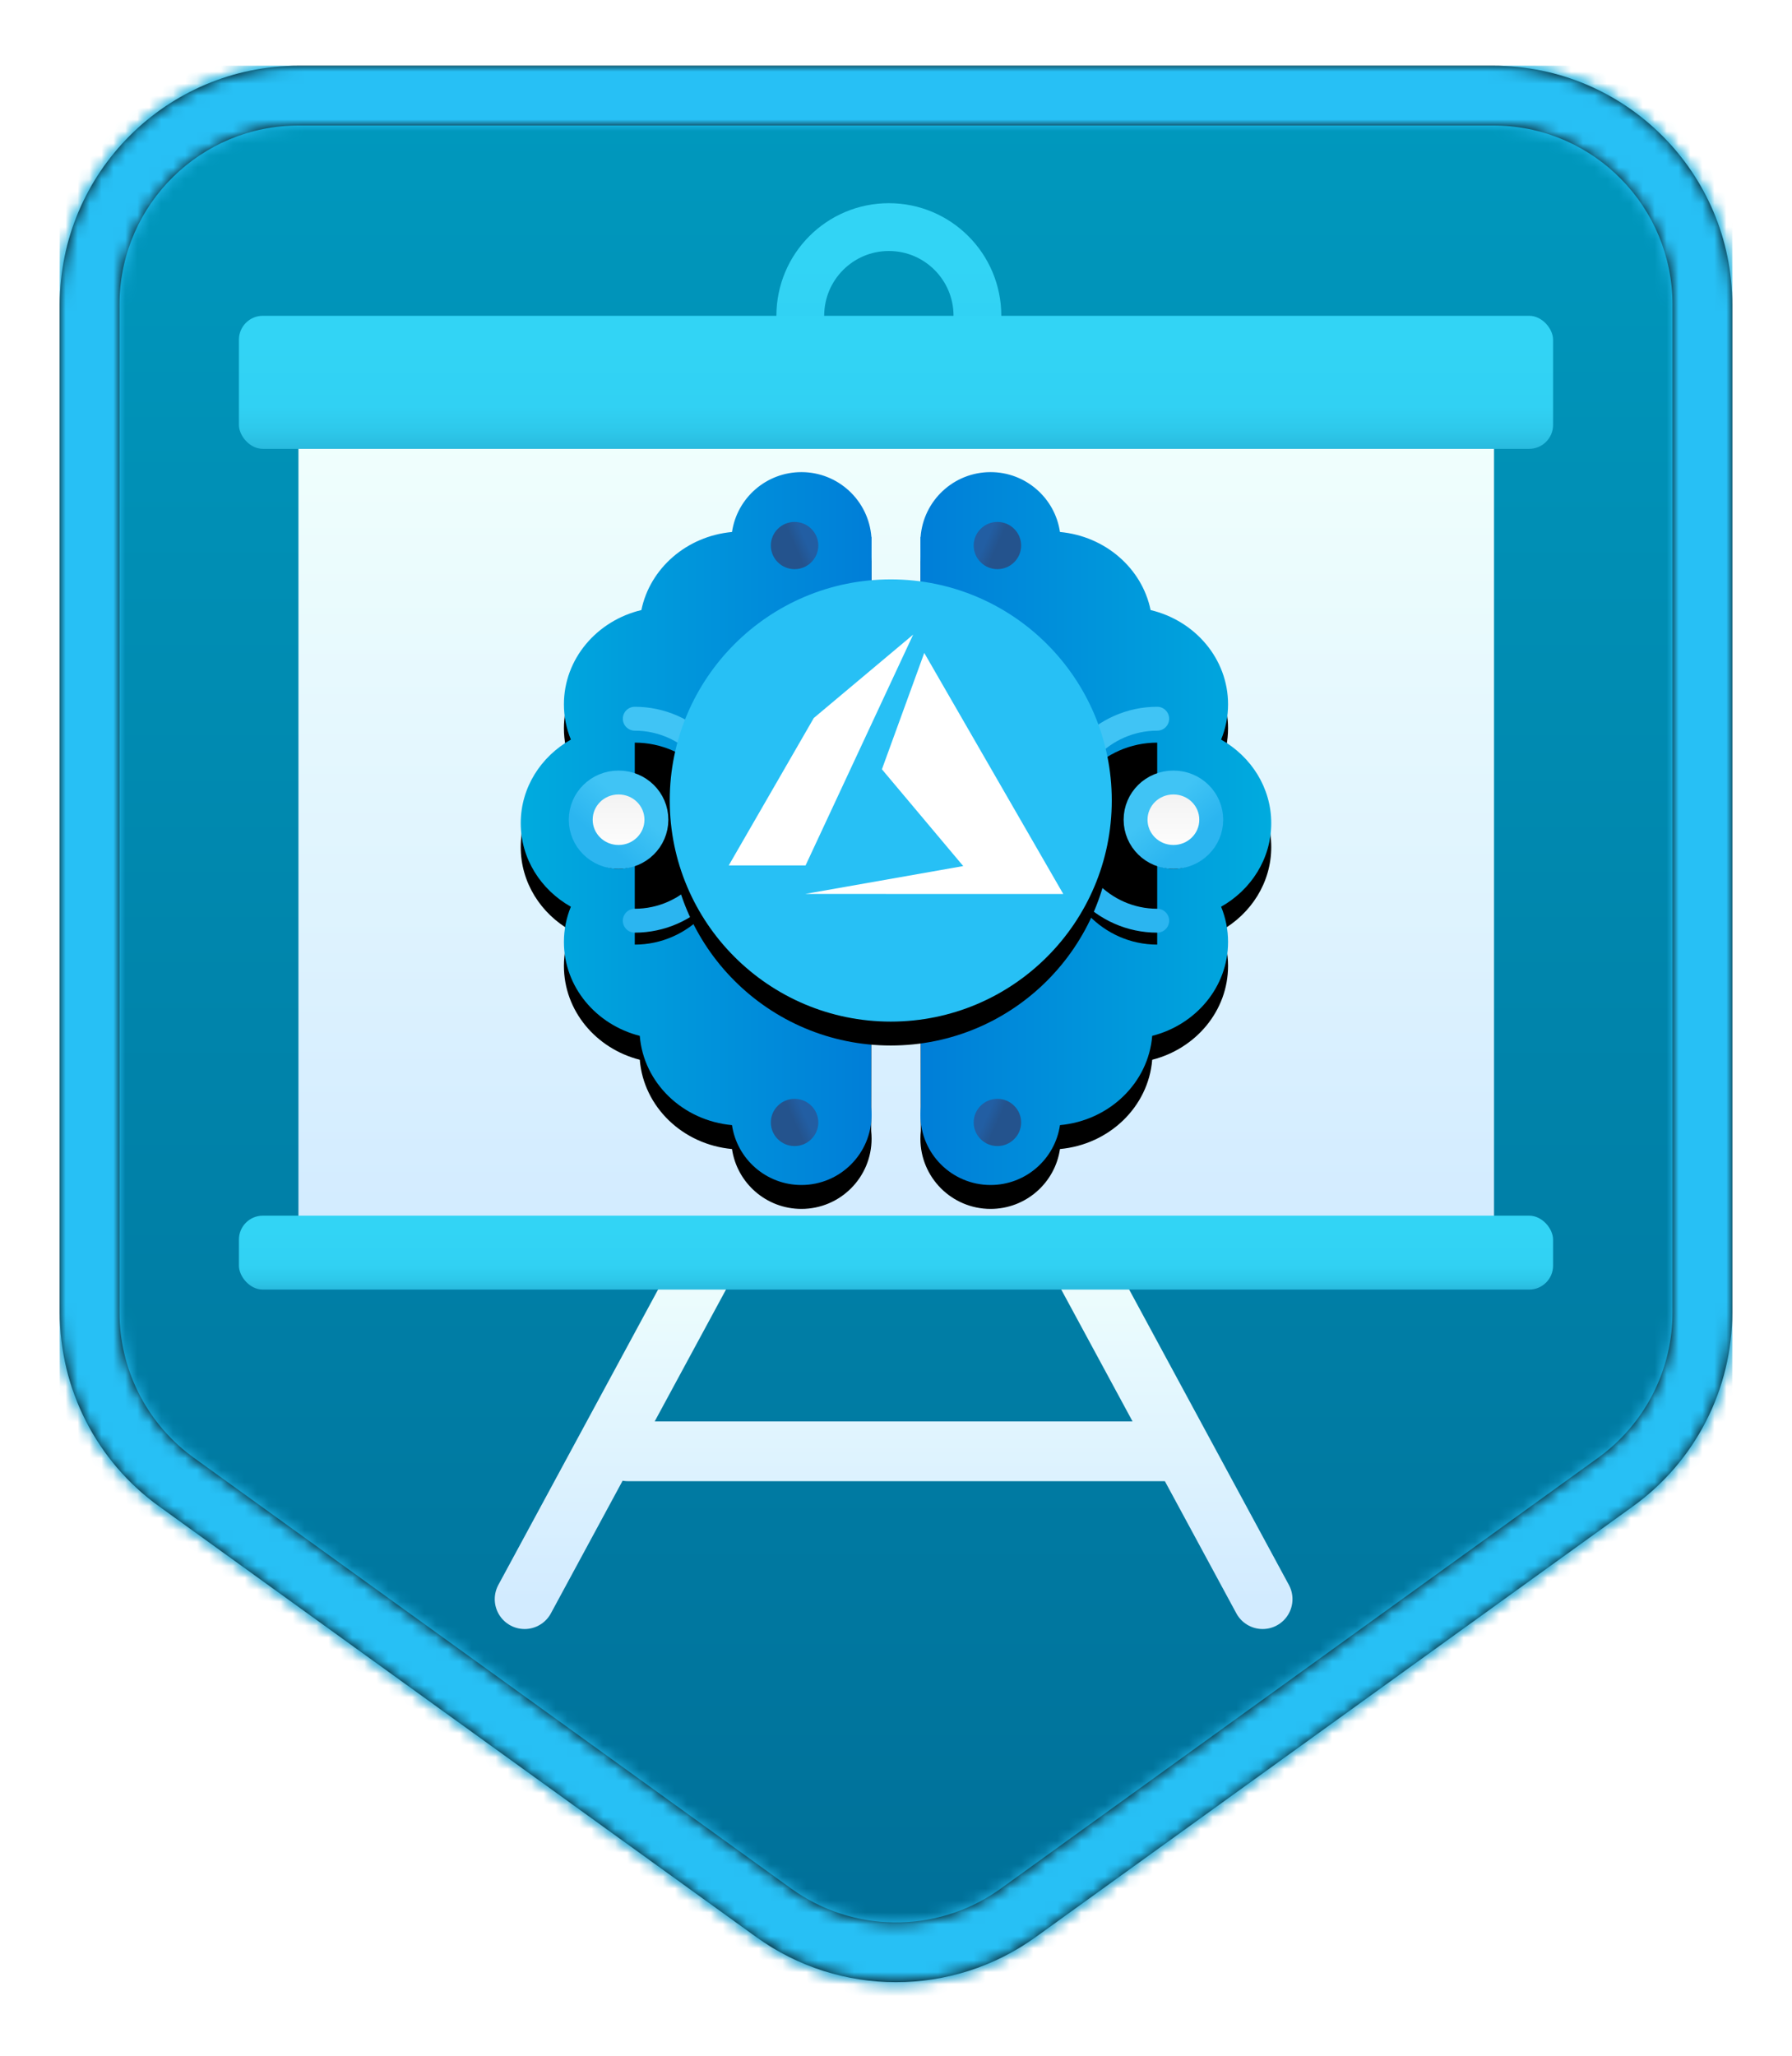 <?xml version="1.0" encoding="UTF-8"?>
<svg width="150px" height="172px" viewBox="0 0 150 172" version="1.1" xmlns="http://www.w3.org/2000/svg" xmlns:xlink="http://www.w3.org/1999/xlink">
    <title>Get started with artificial intelligence on Azure/get-started-with-artificial-intelligence-on-azure</title>
    <defs>
        <path d="M58.305,156.569 L8.305,120.526 C3.09,116.767 7.89268145e-15,110.731 0,104.302 L0,20 C-1.3527075e-15,8.954 8.954,-5.12616439e-14 20,-5.68434189e-14 L120,-5.68434189e-14 C131.046,-5.53197664e-14 140,8.954 140,20 L140,104.302 C140,110.731 136.91,116.767 131.695,120.526 L81.695,156.569 C74.711,161.604 65.289,161.604 58.305,156.569 Z" id="path-1"></path>
        <linearGradient x1="50%" y1="0.179%" x2="50%" y2="100%" id="linearGradient-3">
            <stop stop-color="#0099BE" offset="0%"></stop>
            <stop stop-color="#006E97" offset="100%"></stop>
        </linearGradient>
        <path d="M120,9.9475983e-14 C131.046,9.9475983e-14 140,8.954 140,20 L140,104.302 C140,110.731 136.91,116.767 131.695,120.526 L81.695,156.569 C74.711,161.604 65.289,161.604 58.305,156.569 L8.305,120.526 C3.09,116.767 0,110.731 0,104.302 L0,20 C0,8.954 8.954,9.9475983e-14 20,9.9475983e-14 L120,9.9475983e-14 Z M120,5 L20,5 C11.821,5 5.17,11.547 5.003,19.686 L5,20 L5,104.302 C5,109 7.2,113.419 10.931,116.25 L11.229,116.47 L61.229,152.513 C66.37,156.219 73.272,156.288 78.479,152.719 L78.772,152.513 L128.771,116.47 C132.582,113.723 134.88,109.355 134.995,104.673 L135,104.302 L135,20 C135,11.821 128.453,5.17 120.314,5.003 L120,5 Z" id="path-4"></path>
        <filter x="-10.9%" y="-12.2%" width="121.8%" height="125.1%" filterUnits="objectBoundingBox" id="filter-6">
            <feOffset dx="0" dy="2" in="SourceAlpha" result="shadowOffsetOuter1"></feOffset>
            <feGaussianBlur stdDeviation="2" in="shadowOffsetOuter1" result="shadowBlurOuter1"></feGaussianBlur>
            <feColorMatrix values="0 0 0 0 0   0 0 0 0 0   0 0 0 0 0  0 0 0 0.1 0" type="matrix" in="shadowBlurOuter1" result="shadowMatrixOuter1"></feColorMatrix>
            <feMerge>
                <feMergeNode in="shadowMatrixOuter1"></feMergeNode>
                <feMergeNode in="SourceGraphic"></feMergeNode>
            </feMerge>
        </filter>
        <linearGradient x1="49.977%" y1="17.991%" x2="49.977%" y2="124.588%" id="linearGradient-7">
            <stop stop-color="#32D4F5" offset="0%"></stop>
            <stop stop-color="#31D1F3" offset="47%"></stop>
            <stop stop-color="#2EC9EB" offset="63%"></stop>
            <stop stop-color="#29BADE" offset="77%"></stop>
            <stop stop-color="#22A5CB" offset="89%"></stop>
            <stop stop-color="#198AB3" offset="100%"></stop>
            <stop stop-color="#198AB3" offset="100%"></stop>
        </linearGradient>
        <linearGradient x1="50%" y1="100%" x2="50%" y2="0%" id="linearGradient-8">
            <stop stop-color="#D2EBFF" offset="0%"></stop>
            <stop stop-color="#F0FFFD" offset="100%"></stop>
        </linearGradient>
        <linearGradient x1="50%" y1="100%" x2="50%" y2="0%" id="linearGradient-9">
            <stop stop-color="#D2EBFF" offset="0%"></stop>
            <stop stop-color="#F0FFFD" offset="100%"></stop>
        </linearGradient>
        <linearGradient x1="49.977%" y1="17.991%" x2="49.977%" y2="124.588%" id="linearGradient-10">
            <stop stop-color="#32D4F5" offset="0%"></stop>
            <stop stop-color="#31D1F3" offset="47%"></stop>
            <stop stop-color="#2EC9EB" offset="63%"></stop>
            <stop stop-color="#29BADE" offset="77%"></stop>
            <stop stop-color="#22A5CB" offset="89%"></stop>
            <stop stop-color="#198AB3" offset="100%"></stop>
            <stop stop-color="#198AB3" offset="100%"></stop>
        </linearGradient>
        <linearGradient x1="49.977%" y1="17.991%" x2="49.977%" y2="124.588%" id="linearGradient-11">
            <stop stop-color="#32D4F5" offset="0%"></stop>
            <stop stop-color="#31D1F3" offset="47%"></stop>
            <stop stop-color="#2EC9EB" offset="63%"></stop>
            <stop stop-color="#29BADE" offset="77%"></stop>
            <stop stop-color="#22A5CB" offset="89%"></stop>
            <stop stop-color="#198AB3" offset="100%"></stop>
            <stop stop-color="#198AB3" offset="100%"></stop>
        </linearGradient>
        <filter x="-37.1%" y="-19.6%" width="176.5%" height="142.4%" filterUnits="objectBoundingBox" id="filter-12">
            <feOffset dx="0" dy="2" in="SourceAlpha" result="shadowOffsetOuter1"></feOffset>
            <feGaussianBlur stdDeviation="2" in="shadowOffsetOuter1" result="shadowBlurOuter1"></feGaussianBlur>
            <feColorMatrix values="0 0 0 0 0   0 0 0 0 0   0 0 0 0 0  0 0 0 0.1 0" type="matrix" in="shadowBlurOuter1" result="shadowMatrixOuter1"></feColorMatrix>
            <feMerge>
                <feMergeNode in="shadowMatrixOuter1"></feMergeNode>
                <feMergeNode in="SourceGraphic"></feMergeNode>
            </feMerge>
        </filter>
        <linearGradient x1="50%" y1="5.51438126e-05%" x2="50%" y2="100%" id="linearGradient-13">
            <stop stop-color="#00ABDE" offset="0%"></stop>
            <stop stop-color="#007ED8" offset="100%"></stop>
        </linearGradient>
        <path d="M38.63,44.716 L-8.592,44.68 C-8.807,44.703 -9.026,44.716 -9.247,44.716 C-12.491,44.716 -15.121,42.086 -15.121,38.842 C-15.121,35.892 -12.946,33.45 -10.112,33.032 C-9.733,28.902 -6.579,25.629 -2.643,25.313 C-1.712,21.655 1.452,18.963 5.212,18.963 C6.252,18.963 7.247,19.169 8.161,19.544 C9.579,17.032 12.18,15.348 15.153,15.348 C18.126,15.348 20.727,17.032 22.146,19.545 C23.059,19.169 24.054,18.963 25.094,18.963 C28.9,18.963 32.095,21.721 32.983,25.447 C36.473,26.163 39.166,29.236 39.515,33.033 C42.349,33.45 44.524,35.892 44.524,38.842 C44.524,41.935 42.134,44.469 39.1,44.699 L39.102,44.716 L38.63,44.716 L38.63,44.716 Z" id="path-14"></path>
        <filter x="-5.0%" y="-3.4%" width="106.7%" height="106.8%" filterUnits="objectBoundingBox" id="filter-15">
            <feOffset dx="-2" dy="0" in="SourceAlpha" result="shadowOffsetOuter1"></feOffset>
            <feColorMatrix values="0 0 0 0 0   0 0 0 0 0   0 0 0 0 0  0 0 0 0.1 0" type="matrix" in="shadowOffsetOuter1"></feColorMatrix>
        </filter>
        <linearGradient x1="51.729%" y1="24.438%" x2="42.771%" y2="71.213%" id="linearGradient-16">
            <stop stop-color="#40C4F5" offset="0%"></stop>
            <stop stop-color="#2BB5F0" offset="100%"></stop>
        </linearGradient>
        <path d="M4.523,7.818 C9.02,7.818 12.666,11.601 12.666,16.268 C12.666,20.934 9.02,24.717 4.523,24.717" id="path-17"></path>
        <filter x="-18.4%" y="-8.9%" width="136.8%" height="123.7%" filterUnits="objectBoundingBox" id="filter-18">
            <feMorphology radius="1" operator="dilate" in="SourceAlpha" result="shadowSpreadOuter1"></feMorphology>
            <feOffset dx="0" dy="1" in="shadowSpreadOuter1" result="shadowOffsetOuter1"></feOffset>
            <feMorphology radius="1" operator="erode" in="SourceAlpha" result="shadowInner"></feMorphology>
            <feOffset dx="0" dy="1" in="shadowInner" result="shadowInner"></feOffset>
            <feComposite in="shadowOffsetOuter1" in2="shadowInner" operator="out" result="shadowOffsetOuter1"></feComposite>
            <feColorMatrix values="0 0 0 0 0   0 0 0 0 0   0 0 0 0 0  0 0 0 0.1 0" type="matrix" in="shadowOffsetOuter1"></feColorMatrix>
        </filter>
        <linearGradient x1="57.447%" y1="49.932%" x2="18.862%" y2="50.057%" id="linearGradient-19">
            <stop stop-color="#40C4F5" offset="0%"></stop>
            <stop stop-color="#2BB5F0" offset="100%"></stop>
        </linearGradient>
        <path d="M6.333,16.268 L24.244,16.268" id="path-20"></path>
        <filter x="-8.4%" y="-111.9%" width="116.7%" height="431.6%" filterUnits="objectBoundingBox" id="filter-21">
            <feMorphology radius="1" operator="dilate" in="SourceAlpha" result="shadowSpreadOuter1"></feMorphology>
            <feOffset dx="0" dy="1" in="shadowSpreadOuter1" result="shadowOffsetOuter1"></feOffset>
            <feMorphology radius="1" operator="erode" in="SourceAlpha" result="shadowInner"></feMorphology>
            <feOffset dx="0" dy="1" in="shadowInner" result="shadowInner"></feOffset>
            <feComposite in="shadowOffsetOuter1" in2="shadowInner" operator="out" result="shadowOffsetOuter1"></feComposite>
            <feColorMatrix values="0 0 0 0 0   0 0 0 0 0   0 0 0 0 0  0 0 0 0.1 0" type="matrix" in="shadowOffsetOuter1"></feColorMatrix>
        </filter>
        <linearGradient x1="50%" y1="-9.939%" x2="50%" y2="100%" id="linearGradient-22">
            <stop stop-color="#EFEFEF" offset="0%"></stop>
            <stop stop-color="#FFFFFF" offset="100%"></stop>
        </linearGradient>
        <linearGradient x1="57.447%" y1="25.295%" x2="18.862%" y2="70.502%" id="linearGradient-23">
            <stop stop-color="#40C4F5" offset="0%"></stop>
            <stop stop-color="#2BB5F0" offset="100%"></stop>
        </linearGradient>
        <path d="M6.333,16.268 C6.333,17.986 4.924,19.381 3.166,19.381 C1.409,19.381 0,17.986 0,16.268 C0,14.548 1.409,13.155 3.166,13.155 C4.924,13.155 6.333,14.548 6.333,16.268" id="path-24"></path>
        <filter x="-23.7%" y="-24.1%" width="147.4%" height="164.2%" filterUnits="objectBoundingBox" id="filter-25">
            <feMorphology radius="1" operator="dilate" in="SourceAlpha" result="shadowSpreadOuter1"></feMorphology>
            <feOffset dx="0" dy="1" in="shadowSpreadOuter1" result="shadowOffsetOuter1"></feOffset>
            <feComposite in="shadowOffsetOuter1" in2="SourceAlpha" operator="out" result="shadowOffsetOuter1"></feComposite>
            <feColorMatrix values="0 0 0 0 0   0 0 0 0 0   0 0 0 0 0  0 0 0 0.1 0" type="matrix" in="shadowOffsetOuter1"></feColorMatrix>
        </filter>
        <linearGradient x1="57.447%" y1="48.141%" x2="18.862%" y2="51.543%" id="linearGradient-26">
            <stop stop-color="#40C4F5" offset="0%"></stop>
            <stop stop-color="#2BB5F0" offset="100%"></stop>
        </linearGradient>
        <path d="M20.808,8.513 L24.244,8.513" id="path-27"></path>
        <filter x="-43.7%" y="-111.9%" width="187.3%" height="431.6%" filterUnits="objectBoundingBox" id="filter-28">
            <feMorphology radius="1" operator="dilate" in="SourceAlpha" result="shadowSpreadOuter1"></feMorphology>
            <feOffset dx="0" dy="1" in="shadowSpreadOuter1" result="shadowOffsetOuter1"></feOffset>
            <feMorphology radius="1" operator="erode" in="SourceAlpha" result="shadowInner"></feMorphology>
            <feOffset dx="0" dy="1" in="shadowInner" result="shadowInner"></feOffset>
            <feComposite in="shadowOffsetOuter1" in2="shadowInner" operator="out" result="shadowOffsetOuter1"></feComposite>
            <feColorMatrix values="0 0 0 0 0   0 0 0 0 0   0 0 0 0 0  0 0 0 0.1 0" type="matrix" in="shadowOffsetOuter1"></feColorMatrix>
        </filter>
        <linearGradient x1="57.447%" y1="48.18%" x2="18.862%" y2="51.511%" id="linearGradient-29">
            <stop stop-color="#40C4F5" offset="0%"></stop>
            <stop stop-color="#2BB5F0" offset="100%"></stop>
        </linearGradient>
        <path d="M20.808,23.895 L24.281,23.895" id="path-30"></path>
        <filter x="-43.2%" y="-219.8%" width="186.4%" height="431.6%" filterUnits="objectBoundingBox" id="filter-31">
            <feMorphology radius="1" operator="dilate" in="SourceAlpha" result="shadowSpreadOuter1"></feMorphology>
            <feOffset dx="0" dy="-1" in="shadowSpreadOuter1" result="shadowOffsetOuter1"></feOffset>
            <feMorphology radius="1" operator="erode" in="SourceAlpha" result="shadowInner"></feMorphology>
            <feOffset dx="0" dy="-1" in="shadowInner" result="shadowInner"></feOffset>
            <feComposite in="shadowOffsetOuter1" in2="shadowInner" operator="out" result="shadowOffsetOuter1"></feComposite>
            <feColorMatrix values="0 0 0 0 0   0 0 0 0 0   0 0 0 0 0  0 0 0 0.1 0" type="matrix" in="shadowOffsetOuter1"></feColorMatrix>
        </filter>
        <path d="M20.808,8.263 C20.808,9.981 19.399,11.376 17.642,11.376 C15.884,11.376 14.475,9.981 14.475,8.263 C14.475,6.543 15.884,5.15 17.642,5.15 C19.399,5.15 20.808,6.543 20.808,8.263" id="path-32"></path>
        <filter x="-23.7%" y="-24.1%" width="147.4%" height="164.2%" filterUnits="objectBoundingBox" id="filter-33">
            <feMorphology radius="1" operator="dilate" in="SourceAlpha" result="shadowSpreadOuter1"></feMorphology>
            <feOffset dx="0" dy="1" in="shadowSpreadOuter1" result="shadowOffsetOuter1"></feOffset>
            <feComposite in="shadowOffsetOuter1" in2="SourceAlpha" operator="out" result="shadowOffsetOuter1"></feComposite>
            <feColorMatrix values="0 0 0 0 0   0 0 0 0 0   0 0 0 0 0  0 0 0 0.1 0" type="matrix" in="shadowOffsetOuter1"></feColorMatrix>
        </filter>
        <path d="M20.808,24.272 C20.808,25.991 19.399,27.385 17.642,27.385 C15.884,27.385 14.475,25.991 14.475,24.272 C14.475,22.553 15.884,21.159 17.642,21.159 C19.399,21.159 20.808,22.553 20.808,24.272" id="path-34"></path>
        <filter x="-23.7%" y="-24.1%" width="147.4%" height="164.2%" filterUnits="objectBoundingBox" id="filter-35">
            <feMorphology radius="1" operator="dilate" in="SourceAlpha" result="shadowSpreadOuter1"></feMorphology>
            <feOffset dx="0" dy="1" in="shadowSpreadOuter1" result="shadowOffsetOuter1"></feOffset>
            <feComposite in="shadowOffsetOuter1" in2="SourceAlpha" operator="out" result="shadowOffsetOuter1"></feComposite>
            <feColorMatrix values="0 0 0 0 0   0 0 0 0 0   0 0 0 0 0  0 0 0 0.1 0" type="matrix" in="shadowOffsetOuter1"></feColorMatrix>
        </filter>
        <linearGradient x1="50%" y1="50%" x2="73.502%" y2="39.47%" id="linearGradient-36">
            <stop stop-color="#24538D" offset="0%"></stop>
            <stop stop-color="#225EA3" offset="100%"></stop>
        </linearGradient>
        <filter x="-37.1%" y="-19.6%" width="176.5%" height="142.4%" filterUnits="objectBoundingBox" id="filter-37">
            <feOffset dx="0" dy="2" in="SourceAlpha" result="shadowOffsetOuter1"></feOffset>
            <feGaussianBlur stdDeviation="2" in="shadowOffsetOuter1" result="shadowBlurOuter1"></feGaussianBlur>
            <feColorMatrix values="0 0 0 0 0   0 0 0 0 0   0 0 0 0 0  0 0 0 0.1 0" type="matrix" in="shadowBlurOuter1" result="shadowMatrixOuter1"></feColorMatrix>
            <feMerge>
                <feMergeNode in="shadowMatrixOuter1"></feMergeNode>
                <feMergeNode in="SourceGraphic"></feMergeNode>
            </feMerge>
        </filter>
        <path d="M38.63,44.716 L-8.592,44.68 C-8.807,44.703 -9.026,44.716 -9.247,44.716 C-12.491,44.716 -15.121,42.086 -15.121,38.842 C-15.121,35.892 -12.946,33.45 -10.112,33.032 C-9.733,28.902 -6.579,25.629 -2.643,25.313 C-1.712,21.655 1.452,18.963 5.212,18.963 C6.252,18.963 7.247,19.169 8.161,19.544 C9.579,17.032 12.18,15.348 15.153,15.348 C18.126,15.348 20.727,17.032 22.146,19.545 C23.059,19.169 24.054,18.963 25.094,18.963 C28.9,18.963 32.095,21.721 32.983,25.447 C36.473,26.163 39.166,29.236 39.515,33.033 C42.349,33.45 44.524,35.892 44.524,38.842 C44.524,41.935 42.134,44.469 39.1,44.699 L39.102,44.716 L38.63,44.716 L38.63,44.716 Z" id="path-38"></path>
        <filter x="-5.0%" y="-3.4%" width="106.7%" height="106.8%" filterUnits="objectBoundingBox" id="filter-39">
            <feOffset dx="-2" dy="0" in="SourceAlpha" result="shadowOffsetOuter1"></feOffset>
            <feColorMatrix values="0 0 0 0 0   0 0 0 0 0   0 0 0 0 0  0 0 0 0.1 0" type="matrix" in="shadowOffsetOuter1"></feColorMatrix>
        </filter>
        <path d="M4.523,7.818 C9.02,7.818 12.666,11.601 12.666,16.268 C12.666,20.934 9.02,24.717 4.523,24.717" id="path-40"></path>
        <filter x="-18.4%" y="-8.9%" width="136.8%" height="123.7%" filterUnits="objectBoundingBox" id="filter-41">
            <feMorphology radius="1" operator="dilate" in="SourceAlpha" result="shadowSpreadOuter1"></feMorphology>
            <feOffset dx="0" dy="1" in="shadowSpreadOuter1" result="shadowOffsetOuter1"></feOffset>
            <feMorphology radius="1" operator="erode" in="SourceAlpha" result="shadowInner"></feMorphology>
            <feOffset dx="0" dy="1" in="shadowInner" result="shadowInner"></feOffset>
            <feComposite in="shadowOffsetOuter1" in2="shadowInner" operator="out" result="shadowOffsetOuter1"></feComposite>
            <feColorMatrix values="0 0 0 0 0   0 0 0 0 0   0 0 0 0 0  0 0 0 0.1 0" type="matrix" in="shadowOffsetOuter1"></feColorMatrix>
        </filter>
        <path d="M6.333,16.268 L24.244,16.268" id="path-42"></path>
        <filter x="-8.4%" y="-111.9%" width="116.7%" height="431.6%" filterUnits="objectBoundingBox" id="filter-43">
            <feMorphology radius="1" operator="dilate" in="SourceAlpha" result="shadowSpreadOuter1"></feMorphology>
            <feOffset dx="0" dy="1" in="shadowSpreadOuter1" result="shadowOffsetOuter1"></feOffset>
            <feMorphology radius="1" operator="erode" in="SourceAlpha" result="shadowInner"></feMorphology>
            <feOffset dx="0" dy="1" in="shadowInner" result="shadowInner"></feOffset>
            <feComposite in="shadowOffsetOuter1" in2="shadowInner" operator="out" result="shadowOffsetOuter1"></feComposite>
            <feColorMatrix values="0 0 0 0 0   0 0 0 0 0   0 0 0 0 0  0 0 0 0.1 0" type="matrix" in="shadowOffsetOuter1"></feColorMatrix>
        </filter>
        <path d="M6.333,16.268 C6.333,17.986 4.924,19.381 3.166,19.381 C1.409,19.381 0,17.986 0,16.268 C0,14.548 1.409,13.155 3.166,13.155 C4.924,13.155 6.333,14.548 6.333,16.268" id="path-44"></path>
        <filter x="-23.7%" y="-24.1%" width="147.4%" height="164.2%" filterUnits="objectBoundingBox" id="filter-45">
            <feMorphology radius="1" operator="dilate" in="SourceAlpha" result="shadowSpreadOuter1"></feMorphology>
            <feOffset dx="0" dy="1" in="shadowSpreadOuter1" result="shadowOffsetOuter1"></feOffset>
            <feComposite in="shadowOffsetOuter1" in2="SourceAlpha" operator="out" result="shadowOffsetOuter1"></feComposite>
            <feColorMatrix values="0 0 0 0 0   0 0 0 0 0   0 0 0 0 0  0 0 0 0.1 0" type="matrix" in="shadowOffsetOuter1"></feColorMatrix>
        </filter>
        <path d="M20.808,8.513 L24.244,8.513" id="path-46"></path>
        <filter x="-43.7%" y="-111.9%" width="187.3%" height="431.6%" filterUnits="objectBoundingBox" id="filter-47">
            <feMorphology radius="1" operator="dilate" in="SourceAlpha" result="shadowSpreadOuter1"></feMorphology>
            <feOffset dx="0" dy="1" in="shadowSpreadOuter1" result="shadowOffsetOuter1"></feOffset>
            <feMorphology radius="1" operator="erode" in="SourceAlpha" result="shadowInner"></feMorphology>
            <feOffset dx="0" dy="1" in="shadowInner" result="shadowInner"></feOffset>
            <feComposite in="shadowOffsetOuter1" in2="shadowInner" operator="out" result="shadowOffsetOuter1"></feComposite>
            <feColorMatrix values="0 0 0 0 0   0 0 0 0 0   0 0 0 0 0  0 0 0 0.1 0" type="matrix" in="shadowOffsetOuter1"></feColorMatrix>
        </filter>
        <path d="M20.808,23.895 L24.281,23.895" id="path-48"></path>
        <filter x="-43.2%" y="-219.8%" width="186.4%" height="431.6%" filterUnits="objectBoundingBox" id="filter-49">
            <feMorphology radius="1" operator="dilate" in="SourceAlpha" result="shadowSpreadOuter1"></feMorphology>
            <feOffset dx="0" dy="-1" in="shadowSpreadOuter1" result="shadowOffsetOuter1"></feOffset>
            <feMorphology radius="1" operator="erode" in="SourceAlpha" result="shadowInner"></feMorphology>
            <feOffset dx="0" dy="-1" in="shadowInner" result="shadowInner"></feOffset>
            <feComposite in="shadowOffsetOuter1" in2="shadowInner" operator="out" result="shadowOffsetOuter1"></feComposite>
            <feColorMatrix values="0 0 0 0 0   0 0 0 0 0   0 0 0 0 0  0 0 0 0.1 0" type="matrix" in="shadowOffsetOuter1"></feColorMatrix>
        </filter>
        <path d="M20.808,8.263 C20.808,9.981 19.399,11.376 17.642,11.376 C15.884,11.376 14.475,9.981 14.475,8.263 C14.475,6.543 15.884,5.15 17.642,5.15 C19.399,5.15 20.808,6.543 20.808,8.263" id="path-50"></path>
        <filter x="-23.7%" y="-24.1%" width="147.4%" height="164.2%" filterUnits="objectBoundingBox" id="filter-51">
            <feMorphology radius="1" operator="dilate" in="SourceAlpha" result="shadowSpreadOuter1"></feMorphology>
            <feOffset dx="0" dy="1" in="shadowSpreadOuter1" result="shadowOffsetOuter1"></feOffset>
            <feComposite in="shadowOffsetOuter1" in2="SourceAlpha" operator="out" result="shadowOffsetOuter1"></feComposite>
            <feColorMatrix values="0 0 0 0 0   0 0 0 0 0   0 0 0 0 0  0 0 0 0.1 0" type="matrix" in="shadowOffsetOuter1"></feColorMatrix>
        </filter>
        <path d="M20.808,24.272 C20.808,25.991 19.399,27.385 17.642,27.385 C15.884,27.385 14.475,25.991 14.475,24.272 C14.475,22.553 15.884,21.159 17.642,21.159 C19.399,21.159 20.808,22.553 20.808,24.272" id="path-52"></path>
        <filter x="-23.7%" y="-24.1%" width="147.4%" height="164.2%" filterUnits="objectBoundingBox" id="filter-53">
            <feMorphology radius="1" operator="dilate" in="SourceAlpha" result="shadowSpreadOuter1"></feMorphology>
            <feOffset dx="0" dy="1" in="shadowSpreadOuter1" result="shadowOffsetOuter1"></feOffset>
            <feComposite in="shadowOffsetOuter1" in2="SourceAlpha" operator="out" result="shadowOffsetOuter1"></feComposite>
            <feColorMatrix values="0 0 0 0 0   0 0 0 0 0   0 0 0 0 0  0 0 0 0.1 0" type="matrix" in="shadowOffsetOuter1"></feColorMatrix>
        </filter>
        <circle id="path-54" cx="54.561" cy="49.975" r="18.5"></circle>
        <filter x="-2.7%" y="-2.7%" width="105.4%" height="110.8%" filterUnits="objectBoundingBox" id="filter-55">
            <feOffset dx="0" dy="2" in="SourceAlpha" result="shadowOffsetOuter1"></feOffset>
            <feColorMatrix values="0 0 0 0 0   0 0 0 0 0   0 0 0 0 0  0 0 0 0.1 0" type="matrix" in="shadowOffsetOuter1"></feColorMatrix>
        </filter>
    </defs>
    <g id="Badges" stroke="none" stroke-width="1" fill="none" fill-rule="evenodd">
        <g id="Get-started-with-artificial-intelligence-on-Azure" transform="translate(-135, -42)">
            <g id="Get-started-with-artificial-intelligence-on-Azure/get-started-with-artificial-intelligence-on-azure" transform="translate(155, 59)">
                <g id="Trophy-Plates/Funnel" transform="translate(5, 21)">
                    <g id="BG" transform="translate(-20, -32.5)">
                        <mask id="mask-2" fill="white">
                            <use xlink:href="#path-1"></use>
                        </mask>
                        <path stroke="#FFFFFF" stroke-width="5" d="M120,-2.5 L20,-2.5 C13.787,-2.5 8.162,0.018 4.09,4.09 C0.018,8.162 -2.5,13.787 -2.5,20 L-2.5,104.302 C-2.5,111.534 0.976,118.325 6.843,122.554 L56.843,158.597 C60.772,161.429 65.386,162.845 70,162.845 C74.614,162.845 79.229,161.429 83.157,158.597 L133.157,122.554 C139.024,118.325 142.5,111.534 142.5,104.302 L142.5,20 C142.5,13.787 139.982,8.162 135.91,4.09 C131.838,0.018 126.213,-2.5 120,-2.5 Z"></path>
                        <g id="Colors/Azure/BG-Gradient-4" mask="url(#mask-2)" fill="url(#linearGradient-3)">
                            <rect id="Rectangle" x="0" y="0" width="140" height="165"></rect>
                        </g>
                    </g>
                    <g id="Border" transform="translate(-20, -32.5)">
                        <mask id="mask-5" fill="white">
                            <use xlink:href="#path-4"></use>
                        </mask>
                        <use fill="#000000" fill-rule="nonzero" xlink:href="#path-4"></use>
                        <g id="Colors/Azure/Border" mask="url(#mask-5)" fill="#27C0F5">
                            <g transform="translate(0, 0)" id="Rectangle">
                                <rect x="0" y="0" width="140" height="165"></rect>
                            </g>
                        </g>
                    </g>
                </g>
                <g id="Presentation-" filter="url(#filter-6)">
                    <g id="Group-15">
                        <ellipse id="Oval" stroke="url(#linearGradient-7)" stroke-width="4" cx="54.402" cy="7.422" rx="7.413" ry="7.422"></ellipse>
                        <path d="M23.913,114.796 L39.975,85.109 M85.688,114.796 L69.627,85.109 M32.562,102.427 L78.275,102.427" id="Combined-Shape" stroke="url(#linearGradient-8)" stroke-width="5" stroke-linecap="round"></path>
                        <rect id="Rectangle" fill="url(#linearGradient-9)" x="4.982" y="17.318" width="100.076" height="66.797"></rect>
                        <rect id="Rectangle" fill="url(#linearGradient-10)" x="0" y="7.422" width="110" height="11.133" rx="2"></rect>
                        <rect id="Rectangle" fill="url(#linearGradient-11)" x="0" y="82.712" width="110" height="6.185" rx="2"></rect>
                    </g>
                </g>
                <g id="brain" transform="translate(23.571, 19.419)">
                    <g id="Brain" filter="url(#filter-12)">
                        <g id="classify-images---cognitive-vision-services" transform="translate(0, 0.873)">
                            <g id="Brain-Shape" fill-rule="nonzero" transform="translate(14.701, 30.032) rotate(-90) translate(-14.701, -30.032) ">
                                <use fill="black" fill-opacity="1" filter="url(#filter-15)" xlink:href="#path-14"></use>
                                <use fill="url(#linearGradient-13)" xlink:href="#path-14"></use>
                            </g>
                            <g id="Circut-Board" transform="translate(5.04, 13.024)">
                                <g id="Stroke-3" stroke-linecap="round">
                                    <use fill="black" fill-opacity="1" filter="url(#filter-18)" xlink:href="#path-17"></use>
                                    <use stroke="url(#linearGradient-16)" stroke-width="2" xlink:href="#path-17"></use>
                                </g>
                                <g id="Path-2" fill-rule="nonzero">
                                    <use fill="black" fill-opacity="1" filter="url(#filter-21)" xlink:href="#path-20"></use>
                                    <use stroke="url(#linearGradient-19)" stroke-width="2" xlink:href="#path-20"></use>
                                </g>
                                <g id="Fill-1164">
                                    <use fill="black" fill-opacity="1" filter="url(#filter-25)" xlink:href="#path-24"></use>
                                    <use stroke="url(#linearGradient-23)" stroke-width="2" fill="url(#linearGradient-22)" fill-rule="evenodd" xlink:href="#path-24"></use>
                                </g>
                                <g id="Path-2" fill-rule="nonzero">
                                    <use fill="black" fill-opacity="1" filter="url(#filter-28)" xlink:href="#path-27"></use>
                                    <use stroke="url(#linearGradient-26)" stroke-width="2" xlink:href="#path-27"></use>
                                </g>
                                <g id="Path-2" fill-rule="nonzero" transform="translate(22.544, 23.895) scale(1, -1) translate(-22.544, -23.895) ">
                                    <use fill="black" fill-opacity="1" filter="url(#filter-31)" xlink:href="#path-30"></use>
                                    <use stroke="url(#linearGradient-29)" stroke-width="2" xlink:href="#path-30"></use>
                                </g>
                                <path d="" id="Path-3" stroke="#979797" fill-rule="nonzero"></path>
                                <g id="Fill-1164">
                                    <use fill="black" fill-opacity="1" filter="url(#filter-33)" xlink:href="#path-32"></use>
                                    <use stroke="url(#linearGradient-23)" stroke-width="2" fill="url(#linearGradient-22)" fill-rule="evenodd" xlink:href="#path-32"></use>
                                </g>
                                <g id="Fill-1164">
                                    <use fill="black" fill-opacity="1" filter="url(#filter-35)" xlink:href="#path-34"></use>
                                    <use stroke="url(#linearGradient-23)" stroke-width="2" fill="url(#linearGradient-22)" fill-rule="evenodd" xlink:href="#path-34"></use>
                                </g>
                            </g>
                        </g>
                        <g id="Group-7" transform="translate(20.952, 5.238)" fill="url(#linearGradient-36)">
                            <path d="M3.973,1.987 C3.973,3.078 3.079,3.963 1.987,3.963 C0.894,3.963 0,3.078 0,1.987 C0,0.895 0.894,0.011 1.987,0.011 C3.079,0.011 3.973,0.895 3.973,1.987" id="Fill-382"></path>
                        </g>
                        <g id="Group-7" transform="translate(20.952, 53.254)" fill="url(#linearGradient-36)">
                            <path d="M3.973,2.24 C3.973,3.33 3.079,4.216 1.987,4.216 C0.894,4.216 0,3.33 0,2.24 C0,1.148 0.894,0.263 1.987,0.263 C3.079,0.263 3.973,1.148 3.973,2.24" id="Fill-382"></path>
                        </g>
                    </g>
                    <g id="Brain" filter="url(#filter-37)" transform="translate(46.706, 30.556) scale(-1, 1) translate(-46.706, -30.556) translate(30.556, 0)">
                        <g id="classify-images---cognitive-vision-services" transform="translate(0, 0.873)">
                            <g id="Brain-Shape" fill-rule="nonzero" transform="translate(14.701, 30.032) rotate(-90) translate(-14.701, -30.032) ">
                                <use fill="black" fill-opacity="1" filter="url(#filter-39)" xlink:href="#path-38"></use>
                                <use fill="url(#linearGradient-13)" xlink:href="#path-38"></use>
                            </g>
                            <g id="Circut-Board" transform="translate(5.04, 13.024)">
                                <g id="Stroke-3" stroke-linecap="round">
                                    <use fill="black" fill-opacity="1" filter="url(#filter-41)" xlink:href="#path-40"></use>
                                    <use stroke="url(#linearGradient-16)" stroke-width="2" xlink:href="#path-40"></use>
                                </g>
                                <g id="Path-2" fill-rule="nonzero">
                                    <use fill="black" fill-opacity="1" filter="url(#filter-43)" xlink:href="#path-42"></use>
                                    <use stroke="url(#linearGradient-19)" stroke-width="2" xlink:href="#path-42"></use>
                                </g>
                                <g id="Fill-1164">
                                    <use fill="black" fill-opacity="1" filter="url(#filter-45)" xlink:href="#path-44"></use>
                                    <use stroke="url(#linearGradient-23)" stroke-width="2" fill="url(#linearGradient-22)" fill-rule="evenodd" xlink:href="#path-44"></use>
                                </g>
                                <g id="Path-2" fill-rule="nonzero">
                                    <use fill="black" fill-opacity="1" filter="url(#filter-47)" xlink:href="#path-46"></use>
                                    <use stroke="url(#linearGradient-26)" stroke-width="2" xlink:href="#path-46"></use>
                                </g>
                                <g id="Path-2" fill-rule="nonzero" transform="translate(22.544, 23.895) scale(1, -1) translate(-22.544, -23.895) ">
                                    <use fill="black" fill-opacity="1" filter="url(#filter-49)" xlink:href="#path-48"></use>
                                    <use stroke="url(#linearGradient-29)" stroke-width="2" xlink:href="#path-48"></use>
                                </g>
                                <path d="" id="Path-3" stroke="#979797" fill-rule="nonzero"></path>
                                <g id="Fill-1164">
                                    <use fill="black" fill-opacity="1" filter="url(#filter-51)" xlink:href="#path-50"></use>
                                    <use stroke="url(#linearGradient-23)" stroke-width="2" fill="url(#linearGradient-22)" fill-rule="evenodd" xlink:href="#path-50"></use>
                                </g>
                                <g id="Fill-1164">
                                    <use fill="black" fill-opacity="1" filter="url(#filter-53)" xlink:href="#path-52"></use>
                                    <use stroke="url(#linearGradient-23)" stroke-width="2" fill="url(#linearGradient-22)" fill-rule="evenodd" xlink:href="#path-52"></use>
                                </g>
                            </g>
                        </g>
                        <g id="Group-7" transform="translate(20.952, 5.238)" fill="url(#linearGradient-36)">
                            <path d="M3.973,1.987 C3.973,3.078 3.079,3.963 1.987,3.963 C0.894,3.963 0,3.078 0,1.987 C0,0.895 0.894,0.011 1.987,0.011 C3.079,0.011 3.973,0.895 3.973,1.987" id="Fill-382"></path>
                        </g>
                        <g id="Group-7" transform="translate(20.952, 53.254)" fill="url(#linearGradient-36)">
                            <path d="M3.973,2.24 C3.973,3.33 3.079,4.216 1.987,4.216 C0.894,4.216 0,3.33 0,2.24 C0,1.148 0.894,0.263 1.987,0.263 C3.079,0.263 3.973,1.148 3.973,2.24" id="Fill-382"></path>
                        </g>
                    </g>
                </g>
                <g id="Oval">
                    <use fill="black" fill-opacity="1" filter="url(#filter-55)" xlink:href="#path-54"></use>
                    <use fill="#27C0F5" fill-rule="evenodd" xlink:href="#path-54"></use>
                </g>
                <g id="Path" transform="translate(41, 36.008)" fill="#FFFFFF" fill-rule="nonzero">
                    <polygon points="6.396 21.785 28 21.788 16.365 1.62 12.821 11.357 19.626 19.453"></polygon>
                    <polygon points="15.437 0.088 7.12 7.065 0 19.399 6.422 19.399 6.422 19.418"></polygon>
                </g>
            </g>
        </g>
    </g>
</svg>